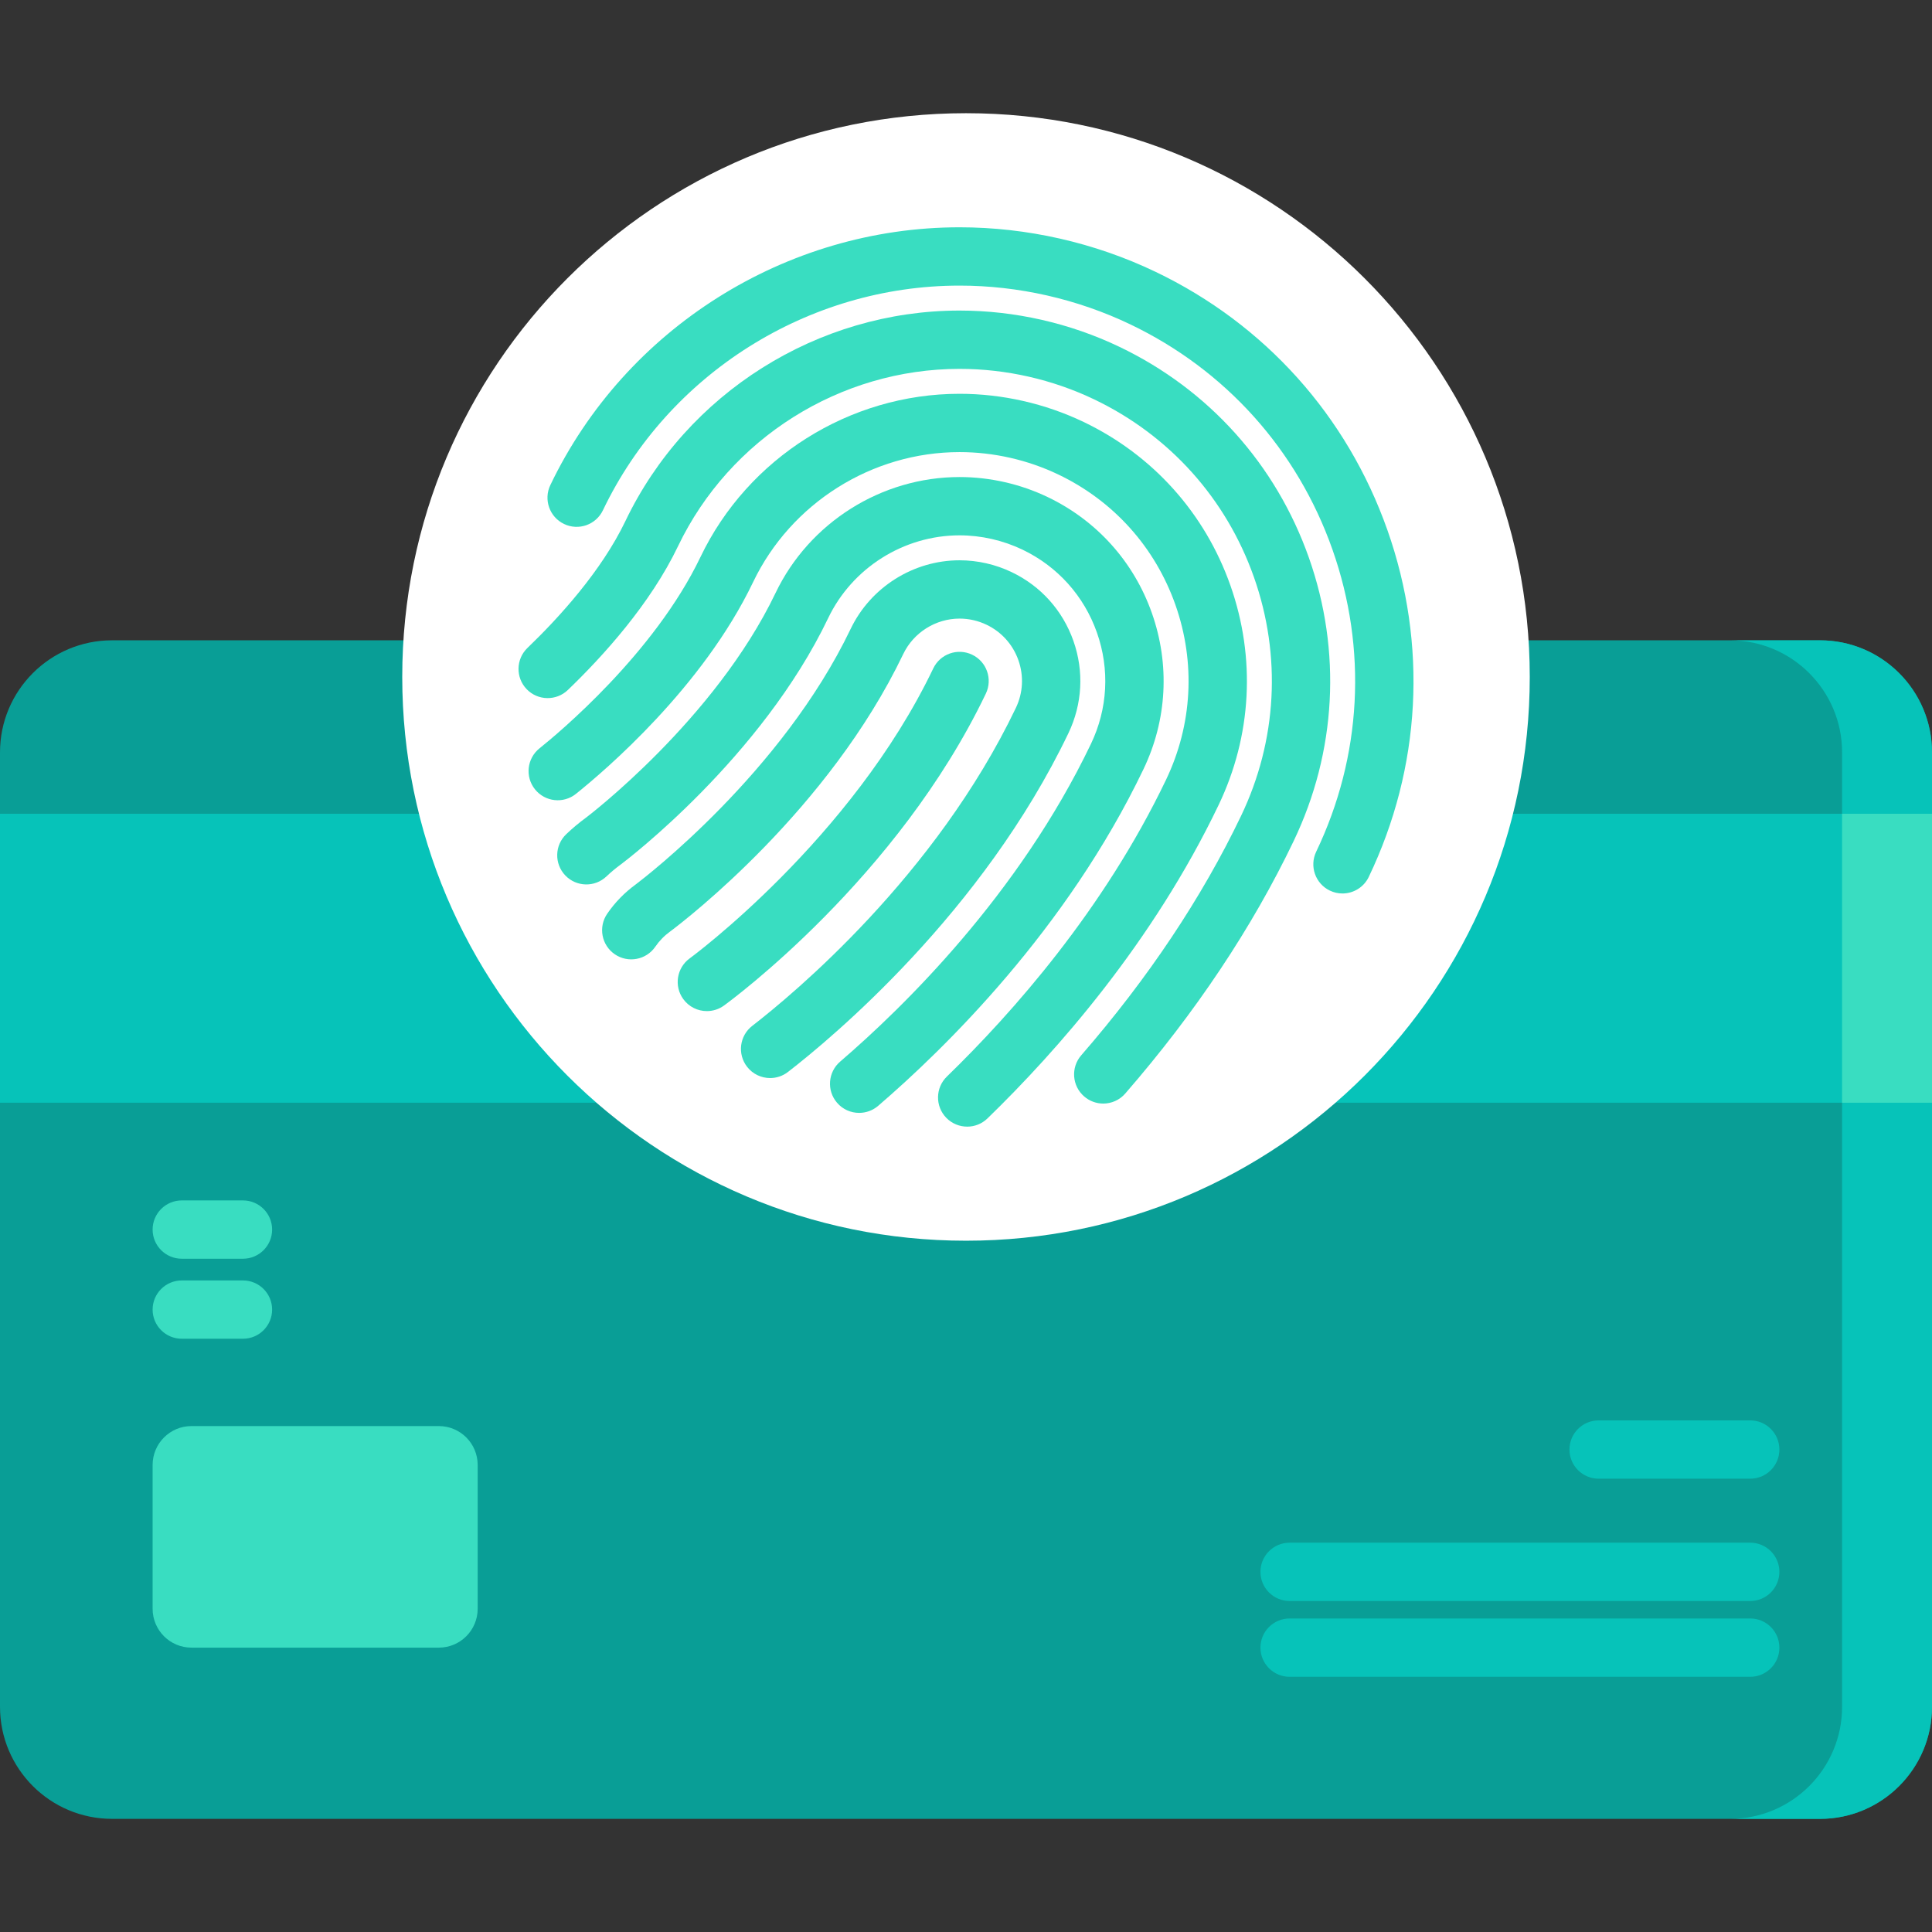 <?xml version="1.0"?>
<svg xmlns="http://www.w3.org/2000/svg" height="512px" viewBox="0 -30 512 512" width="512px" class=""><rect x="0" y="-30" width="512" height="512" fill="#333333" stroke="none"/><g><path d="m482.297 452.016h-452.594c-16.406 0-29.703-13.297-29.703-29.703v-252.922c0-16.402 13.297-29.703 29.703-29.703h452.594c16.402 0 29.703 13.301 29.703 29.703v252.922c0 16.406-13.297 29.703-29.703 29.703zm0 0" fill="#fdb659" data-original="#FDB659" class="" style="fill:#099E96" data-old_color="#fdb659"/><path d="m512 169.391v252.918c0 16.414-13.301 29.711-29.699 29.711h-23.828c16.398 0 29.699-13.297 29.699-29.711v-252.918c0-16.402-13.301-29.699-29.699-29.699h23.828c16.398 0 29.699 13.297 29.699 29.699zm0 0" fill="#fd9e28" data-original="#FD9E28" class="" style="fill:#06C3B9" data-old_color="#fd9e28"/><path d="m0 185.656h512v76.574h-512zm0 0" fill="#fd8724" data-original="#FD8724" class="" style="fill:#06C3B9" data-old_color="#fd8724"/><path d="m488.172 185.656h23.828v76.574h-23.828zm0 0" fill="#fc5820" data-original="#FC5820" class="" style="fill:#39DDC1" data-old_color="#fc5820"/><path d="m405.402 149.402c0 82.512-66.891 149.402-149.402 149.402s-149.402-66.891-149.402-149.402c0-82.512 66.891-149.402 149.402-149.402s149.402 66.891 149.402 149.402zm0 0" fill="#48ffe0" data-original="#48FFE0" class="" data-old_color="#48ffe0" style="fill:#FFFFFF"/><g fill="#fd6069"><path d="m187.328 237.953c-2.391 0-4.746-1.105-6.258-3.188-2.504-3.453-1.738-8.281 1.711-10.789.426-.309 42.852-31.531 64.543-76.84 1.84-3.852 6.453-5.477 10.305-3.633 3.848 1.84 5.477 6.457 3.633 10.305-23.422 48.934-67.531 81.316-69.398 82.672-1.371.996-2.961 1.473-4.535 1.473zm0 0" data-original="#FD6069" class="active-path" style="fill:#39DDC1" data-old_color="#FD6069"/><path d="m355.766 206.781c-1.121 0-2.254-.242-3.332-.758-3.848-1.844-5.473-6.457-3.633-10.305 12.086-25.246 13.617-53.688 4.312-80.082-9.305-26.398-28.328-47.594-53.566-59.672-14.043-6.723-29.691-10.277-45.25-10.277-40.109 0-77.207 23.371-94.516 59.539-1.84 3.852-6.453 5.48-10.301 3.637-3.852-1.844-5.477-6.457-3.637-10.305 19.859-41.504 62.43-68.324 108.453-68.324 17.855 0 35.809 4.078 51.922 11.793 28.961 13.859 50.789 38.176 61.469 68.473 10.68 30.285 8.922 62.922-4.949 91.891-1.328 2.77-4.09 4.391-6.973 4.391zm0 0" data-original="#FD6069" class="active-path" style="fill:#39DDC1" data-old_color="#FD6069"/><path d="m292.367 262.457c-1.797 0-3.598-.625-5.062-1.895-3.219-2.797-3.566-7.676-.766-10.898 17.719-20.402 31.973-41.762 42.367-63.473 9.539-19.934 10.75-42.387 3.406-63.223-7.355-20.836-22.375-37.566-42.297-47.105-11.074-5.309-23.422-8.109-35.719-8.109-31.664 0-60.949 18.445-74.613 47-7.363 15.371-19.938 29.199-29.188 38.094-3.078 2.957-7.969 2.863-10.926-.215-2.957-3.074-2.859-7.969.215-10.926 8.332-8.008 19.598-20.344 25.961-33.629 16.215-33.883 50.973-55.777 88.547-55.777 14.598 0 29.258 3.328 42.395 9.625 23.641 11.316 41.469 31.172 50.195 55.902 8.715 24.73 7.281 51.379-4.039 75.035-10.992 22.961-26.012 45.48-44.641 66.934-1.527 1.758-3.676 2.66-5.836 2.66zm0 0" data-original="#FD6069" class="active-path" style="fill:#39DDC1" data-old_color="#FD6069"/><path d="m256.316 268.57c-2.016 0-4.031-.785-5.547-2.344-2.969-3.062-2.898-7.953.164-10.926 17.41-16.898 41.617-44.262 58.074-78.641 6.996-14.609 7.879-31.074 2.496-46.359-5.387-15.281-16.398-27.547-31.012-34.539-8.137-3.895-17.195-5.949-26.199-5.949-23.215 0-44.695 13.527-54.719 34.469-13.348 27.883-39.305 49.988-46.941 56.102-3.332 2.668-8.195 2.129-10.859-1.207-2.668-3.328-2.129-8.191 1.203-10.859 4.977-3.98 30.418-25.141 42.66-50.707 12.578-26.273 39.527-43.25 68.656-43.25 11.297 0 22.66 2.578 32.871 7.461 18.336 8.777 32.156 24.168 38.914 43.344 6.758 19.184 5.645 39.84-3.133 58.172-17.441 36.438-42.934 65.277-61.25 83.055-1.5 1.457-3.438 2.18-5.379 2.18zm0 0" data-original="#FD6069" class="active-path" style="fill:#39DDC1" data-old_color="#FD6069"/><path d="m227.684 264.926c-2.172 0-4.336-.91-5.863-2.691-2.781-3.234-2.41-8.113.824-10.895 16.598-14.258 47.301-44.16 66.465-84.199 4.453-9.293 5.016-19.773 1.586-29.508-3.426-9.719-10.434-17.52-19.73-21.973-5.18-2.477-10.941-3.789-16.672-3.789-14.77 0-28.438 8.613-34.82 21.938-17.695 36.969-53.336 64.059-54.844 65.195-1.477 1.082-2.758 2.152-3.891 3.234-3.082 2.953-7.973 2.848-10.926-.234-2.949-3.086-2.844-7.977.238-10.926 1.617-1.551 3.422-3.055 5.363-4.48.262-.199 34.039-25.863 50.121-59.465 8.938-18.66 28.078-30.711 48.762-30.711 8.023 0 16.094 1.832 23.34 5.301 13.02 6.23 22.836 17.164 27.633 30.773 4.801 13.629 4.012 28.305-2.223 41.32-20.383 42.586-52.812 74.195-70.328 89.246-1.461 1.25-3.25 1.863-5.035 1.863zm0 0" data-original="#FD6069" class="active-path" style="fill:#39DDC1" data-old_color="#FD6069"/><path d="m204.09 255.695c-2.309 0-4.594-1.031-6.117-3-2.609-3.375-1.988-8.227 1.387-10.836 10.996-8.508 48.535-39.723 69.852-84.25 1.906-3.98 2.145-8.469.68-12.633-1.469-4.168-4.469-7.512-8.453-9.418-2.219-1.066-4.684-1.625-7.145-1.625-6.328 0-12.188 3.688-14.926 9.395-19.715 41.203-57.406 70.25-61.641 73.43-.035.023-.086.062-.121.086-1.559 1.133-2.883 2.492-3.941 4.035-2.41 3.52-7.223 4.418-10.742 2.008-3.52-2.41-4.418-7.219-2.008-10.738 2.047-2.992 4.59-5.602 7.559-7.77 2.426-1.828 38.738-29.648 56.961-67.723 5.293-11.043 16.621-18.176 28.859-18.176 4.766 0 9.547 1.09 13.824 3.148 7.695 3.676 13.508 10.148 16.348 18.215 2.84 8.051 2.371 16.734-1.316 24.441-22.789 47.598-62.66 80.766-74.336 89.797-1.406 1.086-3.07 1.613-4.723 1.613zm0 0" data-original="#FD6069" class="active-path" style="fill:#39DDC1" data-old_color="#FD6069"/></g><path d="m116.289 406.641h-65.543c-5.688 0-10.301-4.613-10.301-10.301v-38.113c0-5.691 4.613-10.305 10.301-10.305h65.543c5.691 0 10.301 4.613 10.301 10.305v38.113c0 5.688-4.613 10.301-10.301 10.301zm0 0" fill="#fede93" data-original="#FEDE93" class="" style="fill:#39DDC1" data-old_color="#fede93"/><path d="m463.828 361.867h-40.176c-4.266 0-7.727-3.457-7.727-7.723 0-4.27 3.461-7.727 7.727-7.727h40.176c4.266 0 7.727 3.457 7.727 7.727 0 4.266-3.457 7.723-7.727 7.723zm0 0" fill="#fd8724" data-original="#FD8724" class="" style="fill:#06C3B9" data-old_color="#fd8724"/><path d="m463.828 394.281h-122.07c-4.266 0-7.727-3.461-7.727-7.727 0-4.27 3.461-7.727 7.727-7.727h122.07c4.266 0 7.727 3.457 7.727 7.727 0 4.266-3.457 7.727-7.727 7.727zm0 0" fill="#fd8724" data-original="#FD8724" class="" style="fill:#06C3B9" data-old_color="#fd8724"/><path d="m463.828 414.367h-122.07c-4.266 0-7.727-3.461-7.727-7.727 0-4.27 3.461-7.727 7.727-7.727h122.07c4.266 0 7.727 3.461 7.727 7.727s-3.457 7.727-7.727 7.727zm0 0" fill="#fd8724" data-original="#FD8724" class="" style="fill:#06C3B9" data-old_color="#fd8724"/><path d="m64.387 324.781h-16.215c-4.266 0-7.727-3.457-7.727-7.723 0-4.27 3.461-7.727 7.727-7.727h16.215c4.266 0 7.727 3.457 7.727 7.727 0 4.266-3.461 7.723-7.727 7.723zm0 0" fill="#fede93" data-original="#FEDE93" class="" style="fill:#39DDC1" data-old_color="#fede93"/><path d="m64.387 303.578h-16.215c-4.266 0-7.727-3.461-7.727-7.727 0-4.266 3.461-7.727 7.727-7.727h16.215c4.266 0 7.727 3.461 7.727 7.727 0 4.266-3.461 7.727-7.727 7.727zm0 0" fill="#fede93" data-original="#FEDE93" class="" style="fill:#39DDC1" data-old_color="#fede93"/></g> </svg>
